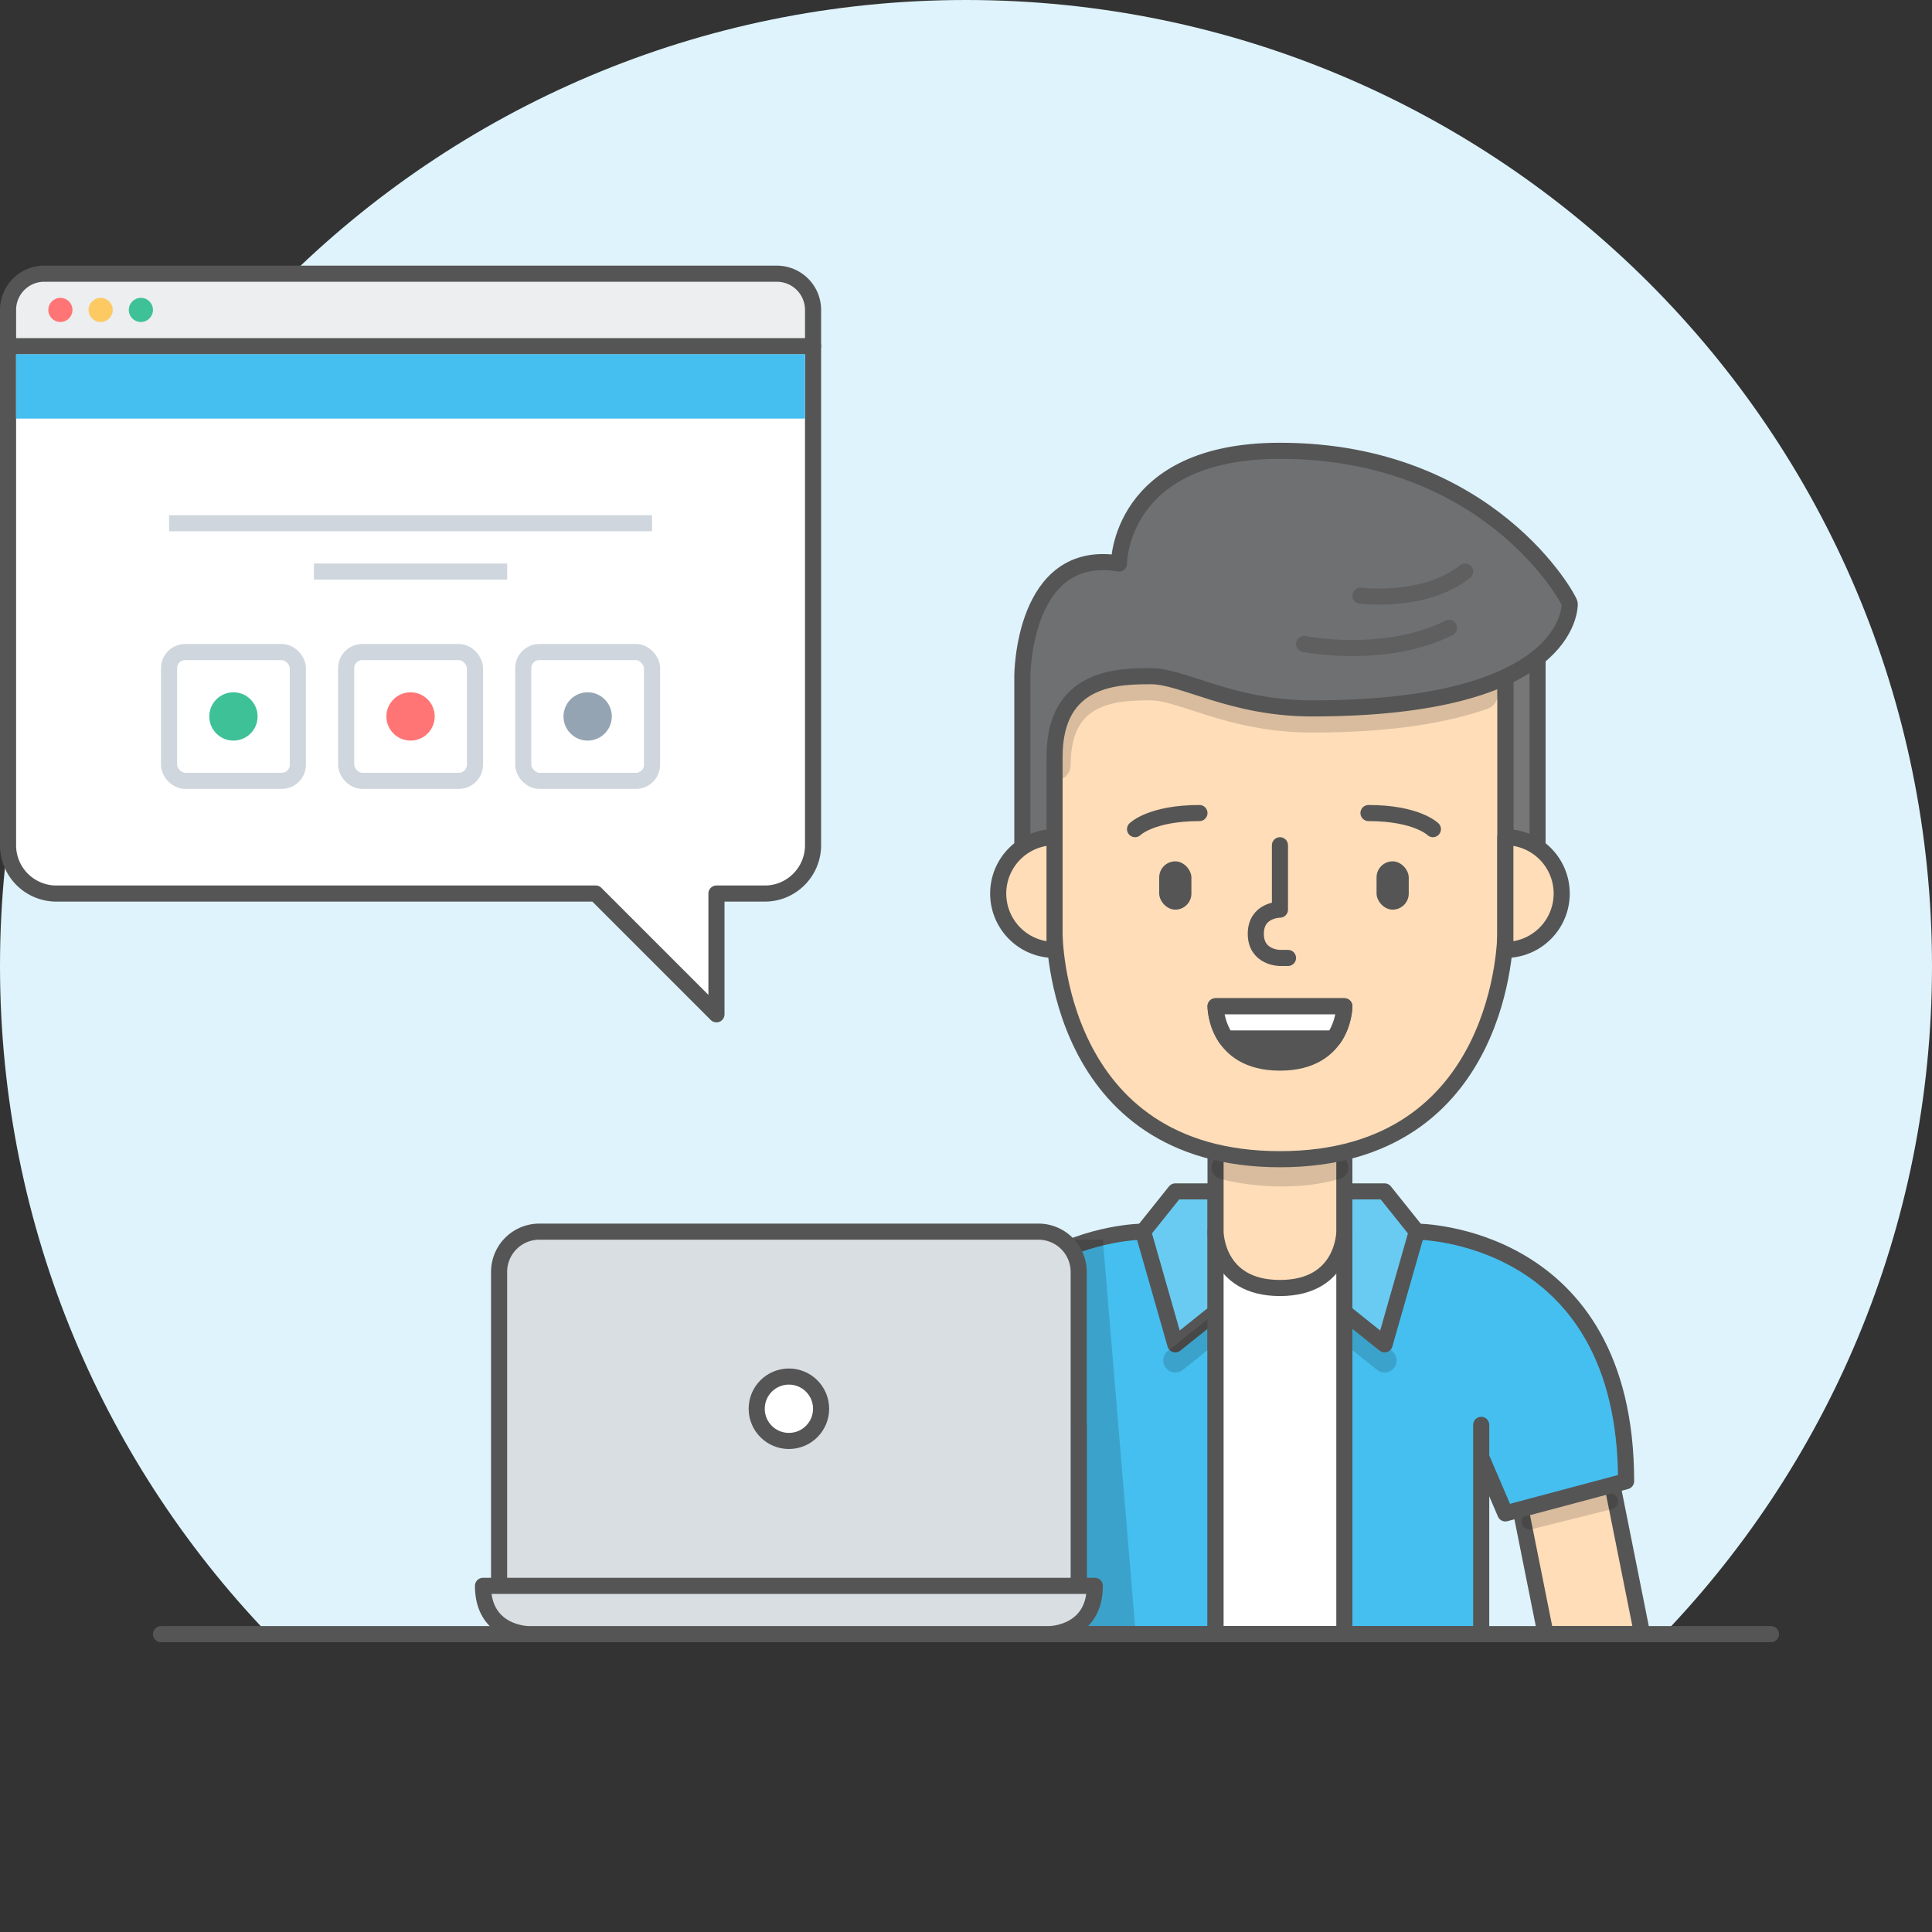 <svg version="1.1" viewBox="0 0 240 240" xmlns="http://www.w3.org/2000/svg" fill-rule="evenodd" clip-rule="evenodd" stroke-linecap="round" stroke-linejoin="round" stroke-width="0" fill="#ffffff" stroke="#ffffff"><rect x="0" y="0" width="240" height="240" fill="#333333" stroke="none"/><path fill="#DEF3FB" d="M34.303 204C13.083 182.355 0 152.705 0 120 0 53.726 53.726 0 120 0s120 53.726 120 120c0 32.705-13.084 62.355-34.303 84H34.303z"/><path fill="#FEDDB8" stroke="#555" stroke-width="2" d="M188 183h12l4 20h-12z"/><path fill="none" d="M190 189l10-2.5" stroke="#000" stroke-width="2" opacity=".15"/><path fill="#45BFEF" d="M167 153h9s26 0 26 31l-15 4-3-7v-4 26h-17v-50zm-16 0v50h-17v-26 4l-3 7-15-4c0-31 26-31 26-31h9z" stroke="#555" stroke-width="2"/><path fill="none" d="M167 165l5 4" stroke="#000" stroke-width="3" opacity=".15"/><path fill="#6ACBF2" d="M167 148h5l4 5-4 14-5-4v-15zm-16 0v15l-5 4-4-14 4-5h5z" stroke="#555" stroke-width="2"/><path fill="#000" fill-opacity=".15" d="M133 154h4l4 48h-8z"/><path fill="none" d="M151 165l-5 4" stroke="#000" stroke-width="3" opacity=".15"/><path stroke="#555" stroke-width="2" d="M151 153h16v50h-16z"/><path fill="#FEDDB8" d="M151 142v11s0 7 8 7 8-7 8-7v-11h-16z" stroke="#555" stroke-width="2"/><path fill="none" d="M152 145s7 2 14 0" stroke-opacity=".15" stroke="#000" stroke-width="3"/><path fill="#777" stroke="#555" stroke-width="2" d="M191 75v36h-4V75z"/><path fill="#FEDDB8" d="M131 116s0 28 28 28 28-28 28-28V80h-56v36z" stroke="#555" stroke-width="2"/><path fill="none" d="M159 105v8s-3 0-3 3 3 3 3 3h1" stroke="#555" stroke-width="2"/><path fill="none" d="M20 203h200" stroke="#555" stroke-width="2"/><path fill="#D9DEE2" d="M62 158.005A5 5 0 0 1 67.006 153h61.988a5.006 5.006 0 0 1 5.006 5.005V197H62v-38.995zM60 197h76c0 6-5.7 6-5.7 6H65.7s-5.7 0-5.7-6z" stroke="#555" stroke-width="2"/><circle stroke="#555" stroke-width="2" cx="98" cy="175" r="4"/><path d="M95.007 111c3.305 0 5.993-2.688 5.993-6.005V43H1v61.995A5.998 5.998 0 0 0 6.993 111H74l15 15v-15h6.007z" stroke="#555" stroke-width="2"/><rect stroke="#CFD6DD" stroke-width="2" x="21" y="81" width="16" height="16" rx="2"/><circle fill="#3EC197" cx="29" cy="89" r="3"/><rect stroke="#CFD6DD" stroke-width="2" x="43" y="81" width="16" height="16" rx="2"/><circle fill="#FF7575" cx="51" cy="89" r="3"/><rect stroke="#CFD6DD" stroke-width="2" x="65" y="81" width="16" height="16" rx="2"/><circle fill="#94A4B3" cx="73" cy="89" r="3"/><path fill="#ECEEF0" d="M1 38.5C1 36.015 3.02 34 5.491 34H96.51a4.5 4.5 0 0 1 4.491 4.5V43H1v-4.5z" stroke="#555" stroke-width="2"/><circle fill="#FF7575" cx="7.5" cy="38.5" r="1.5"/><circle fill="#FDC963" cx="12.5" cy="38.5" r="1.5"/><circle fill="#3EC197" cx="17.5" cy="38.5" r="1.5"/><path fill="#45BFEF" d="M2 44h98v8H2z"/><path fill="#CFD6DD" d="M21 64h60v2H21zm18 6h24v2H39z"/><path fill="none" d="M141 103s2-2 8-2m29 2s-2-2-8-2" stroke="#555" stroke-width="2"/><path fill="#555" d="M151 125h16s-.005 7-8.003 7C151 132 151 125 151 125z" stroke="#555" stroke-width="2"/><path d="M165.683 129c1.315-1.9 1.317-4 1.317-4h-16s0 2.1 1.314 4h13.369z" stroke="#555" stroke-width="2"/><rect fill="#555" x="171" y="107" width="4" height="6" rx="2"/><rect fill="#555" x="144" y="107" width="4" height="6" rx="2"/><path fill="none" d="M184.098 86.166C179.39 87.818 172.65 89 163 89c-10 0-16-4-20-4s-12 0-12 10" stroke="#000" stroke-width="4" opacity=".15"/><path fill="#6E7072" d="M131 111h-4V84s0-16 12-14c0 0 0-14 20-14 26 0 36 18.5 36 19s0 13-32 13c-10 0-16-4-20-4s-12 0-12 10v17z" stroke="#555" stroke-width="2"/><path fill="#FEDDB8" d="M131 104v14a7 7 0 0 1 0-14zm56 14v-14a7 7 0 0 1 0 14z" stroke="#555" stroke-width="2"/><path fill="none" d="M169 74s8 1 13-3m-20 9s10 2 18-2" stroke="#5F5F60" stroke-width="2"/></svg>